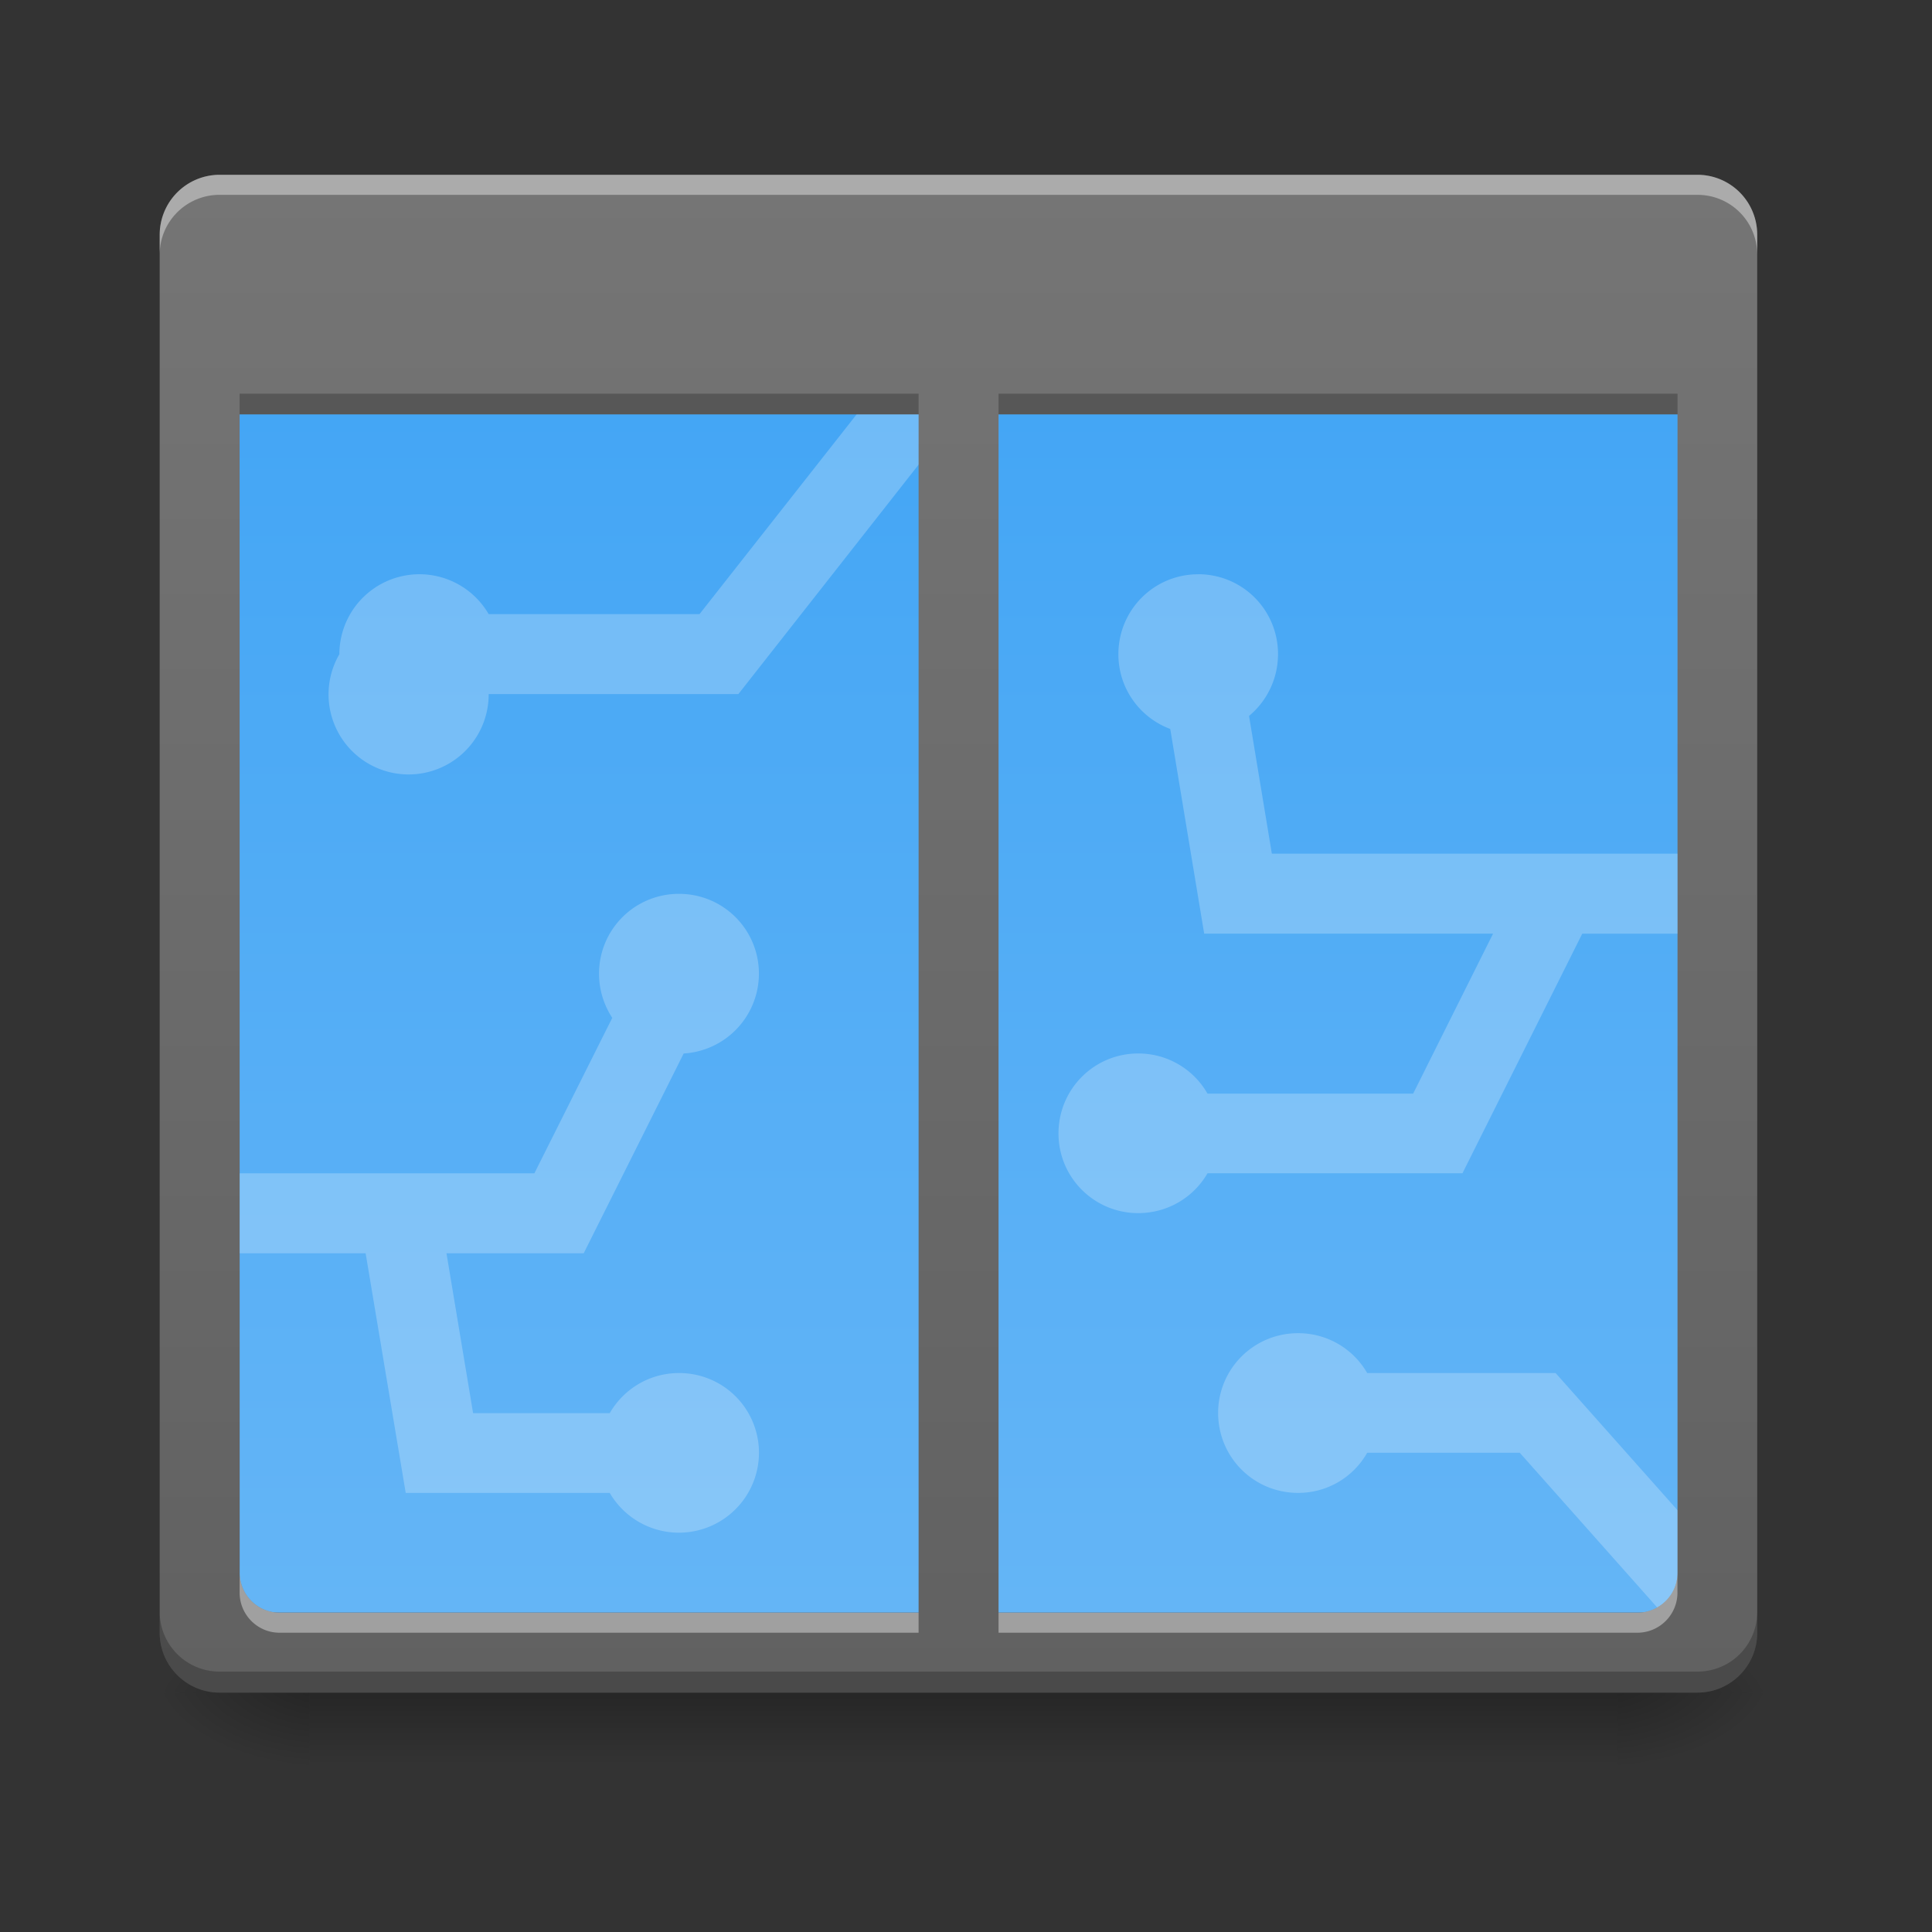 <svg xmlns="http://www.w3.org/2000/svg" width="32pt" height="32pt" viewBox="0 0 32 32"><rect x="0" y="0" width="32" height="32" fill="#333333" stroke="none"/><defs><linearGradient id="a" gradientUnits="userSpaceOnUse" x1="254" y1="233.5" x2="254" y2="254.667" gradientTransform="matrix(.062 0 0 .062 0 13.439)"><stop offset="0" stop-opacity=".275"/><stop offset="1" stop-opacity="0"/></linearGradient><radialGradient id="b" gradientUnits="userSpaceOnUse" cx="450.909" cy="189.579" fx="450.909" fy="189.579" r="21.167" gradientTransform="matrix(0 -.078 -.141 0 53.123 63.595)"><stop offset="0" stop-opacity=".314"/><stop offset=".222" stop-opacity=".275"/><stop offset="1" stop-opacity="0"/></radialGradient><radialGradient id="c" gradientUnits="userSpaceOnUse" cx="450.909" cy="189.579" fx="450.909" fy="189.579" r="21.167" gradientTransform="matrix(0 .078 .141 0 -21.205 -7.527)"><stop offset="0" stop-opacity=".314"/><stop offset=".222" stop-opacity=".275"/><stop offset="1" stop-opacity="0"/></radialGradient><radialGradient id="d" gradientUnits="userSpaceOnUse" cx="450.909" cy="189.579" fx="450.909" fy="189.579" r="21.167" gradientTransform="matrix(0 -.078 .141 0 -21.205 63.595)"><stop offset="0" stop-opacity=".314"/><stop offset=".222" stop-opacity=".275"/><stop offset="1" stop-opacity="0"/></radialGradient><radialGradient id="e" gradientUnits="userSpaceOnUse" cx="450.909" cy="189.579" fx="450.909" fy="189.579" r="21.167" gradientTransform="matrix(0 .078 -.141 0 53.123 -7.527)"><stop offset="0" stop-opacity=".314"/><stop offset=".222" stop-opacity=".275"/><stop offset="1" stop-opacity="0"/></radialGradient><linearGradient id="f" gradientUnits="userSpaceOnUse" x1="254" y1="-126.333" x2="254" y2="212.333" gradientTransform="matrix(.062 0 0 .062 0 13.439)"><stop offset="0" stop-color="#42a5f5"/><stop offset="1" stop-color="#64b5f6"/></linearGradient><linearGradient id="g" gradientUnits="userSpaceOnUse" x1="254" y1="-168.667" x2="254" y2="233.5" gradientTransform="matrix(.062 0 0 .062 0 13.439)"><stop offset="0" stop-color="#757575"/><stop offset="1" stop-color="#616161"/></linearGradient><linearGradient id="h" gradientUnits="userSpaceOnUse" x1="254" y1="-168.667" x2="254" y2="233.5" gradientTransform="matrix(.062 0 0 .062 0 13.439)"><stop offset="0" stop-color="#757575"/><stop offset="1" stop-color="#616161"/></linearGradient></defs><path d="M5.125 28.035h21.668v1.32H5.125zm0 0" fill="url(#a)"/><path d="M26.793 28.035h2.645v-1.324h-2.645zm0 0" fill="url(#b)"/><path d="M5.125 28.035H2.48v1.32h2.645zm0 0" fill="url(#c)"/><path d="M5.125 28.035H2.48v-1.324h2.645zm0 0" fill="url(#d)"/><path d="M26.793 28.035h2.645v1.32h-2.645zm0 0" fill="url(#e)"/><path d="M3.309 5.543h25.136v21.168H3.31zm0 0" fill="url(#f)"/><path d="M21.5 22.082a1.32 1.32 0 0 0-1.324 1.32c0 .735.59 1.325 1.324 1.325a1.31 1.31 0 0 0 1.145-.665h2.527l2.45 2.758.987-.879-2.843-3.199h-3.121a1.315 1.315 0 0 0-1.145-.66zm0 0M15.027 5.797l-3.441 4.375H8.094a1.326 1.326 0 0 0-2.473.664 1.326 1.326 0 1 0 2.473.66h4.136l3.836-4.883zm0 0" fill="#fff" fill-opacity=".235"/><path d="M3.637 2.895a.994.994 0 0 0-.992.992v23.156c0 .547.445.992.992.992h24.476c.551 0 .992-.445.992-.992V3.887a.991.991 0 0 0-.992-.992zm.332 3.968h23.816v19.188c0 .363-.297.66-.664.66H4.63a.662.662 0 0 1-.66-.66zm0 0" fill="url(#g)"/><path d="M3.637 2.895a.994.994 0 0 0-.992.992v.332c0-.551.445-.992.992-.992h24.476c.551 0 .992.441.992.992v-.332a.991.991 0 0 0-.992-.992zm.332 23.156v.328c0 .367.297.664.66.664H27.12a.664.664 0 0 0 .664-.664v-.328c0 .363-.297.66-.664.66H4.63a.662.662 0 0 1-.66-.66zm0 0" fill="#fff" fill-opacity=".392"/><path d="M3.969 6.52v.343h23.816V6.52zM2.645 26.695v.348c0 .547.445.992.992.992h24.476c.551 0 .992-.445.992-.992v-.348c0 .551-.44.992-.992.992H3.637a.991.991 0 0 1-.992-.992zm0 0" fill-opacity=".235"/><path d="M15.215 6.203h1.324v21.168h-1.324zm0 0" fill="url(#h)"/><path d="M11.246 14.805a1.32 1.32 0 0 0-1.324 1.324c0 .27.082.52.219.73l-1.29 2.575H3.97v1.324h2.086l.664 3.969h3.379a1.326 1.326 0 0 0 2.472-.66 1.32 1.32 0 0 0-1.324-1.325c-.492 0-.918.266-1.148.664H7.836l-.441-2.648h2.273l1.656-3.309a1.326 1.326 0 0 0 1.246-1.32 1.32 1.32 0 0 0-1.324-1.324zm0 0M19.844 9.512c-.73 0-1.32.59-1.32 1.324 0 .566.355 1.05.859 1.238l.562 3.39h4.785l-1.324 2.65H20a1.317 1.317 0 0 0-1.148-.665c-.73 0-1.32.59-1.32 1.324 0 .73.59 1.32 1.32 1.32.492 0 .921-.265 1.148-.66h4.223l1.984-3.968h1.578V14.14h-6.719l-.378-2.282c.292-.242.48-.613.48-1.023a1.32 1.32 0 0 0-1.324-1.324zm0 0" fill="#fff" fill-opacity=".235"/></svg>